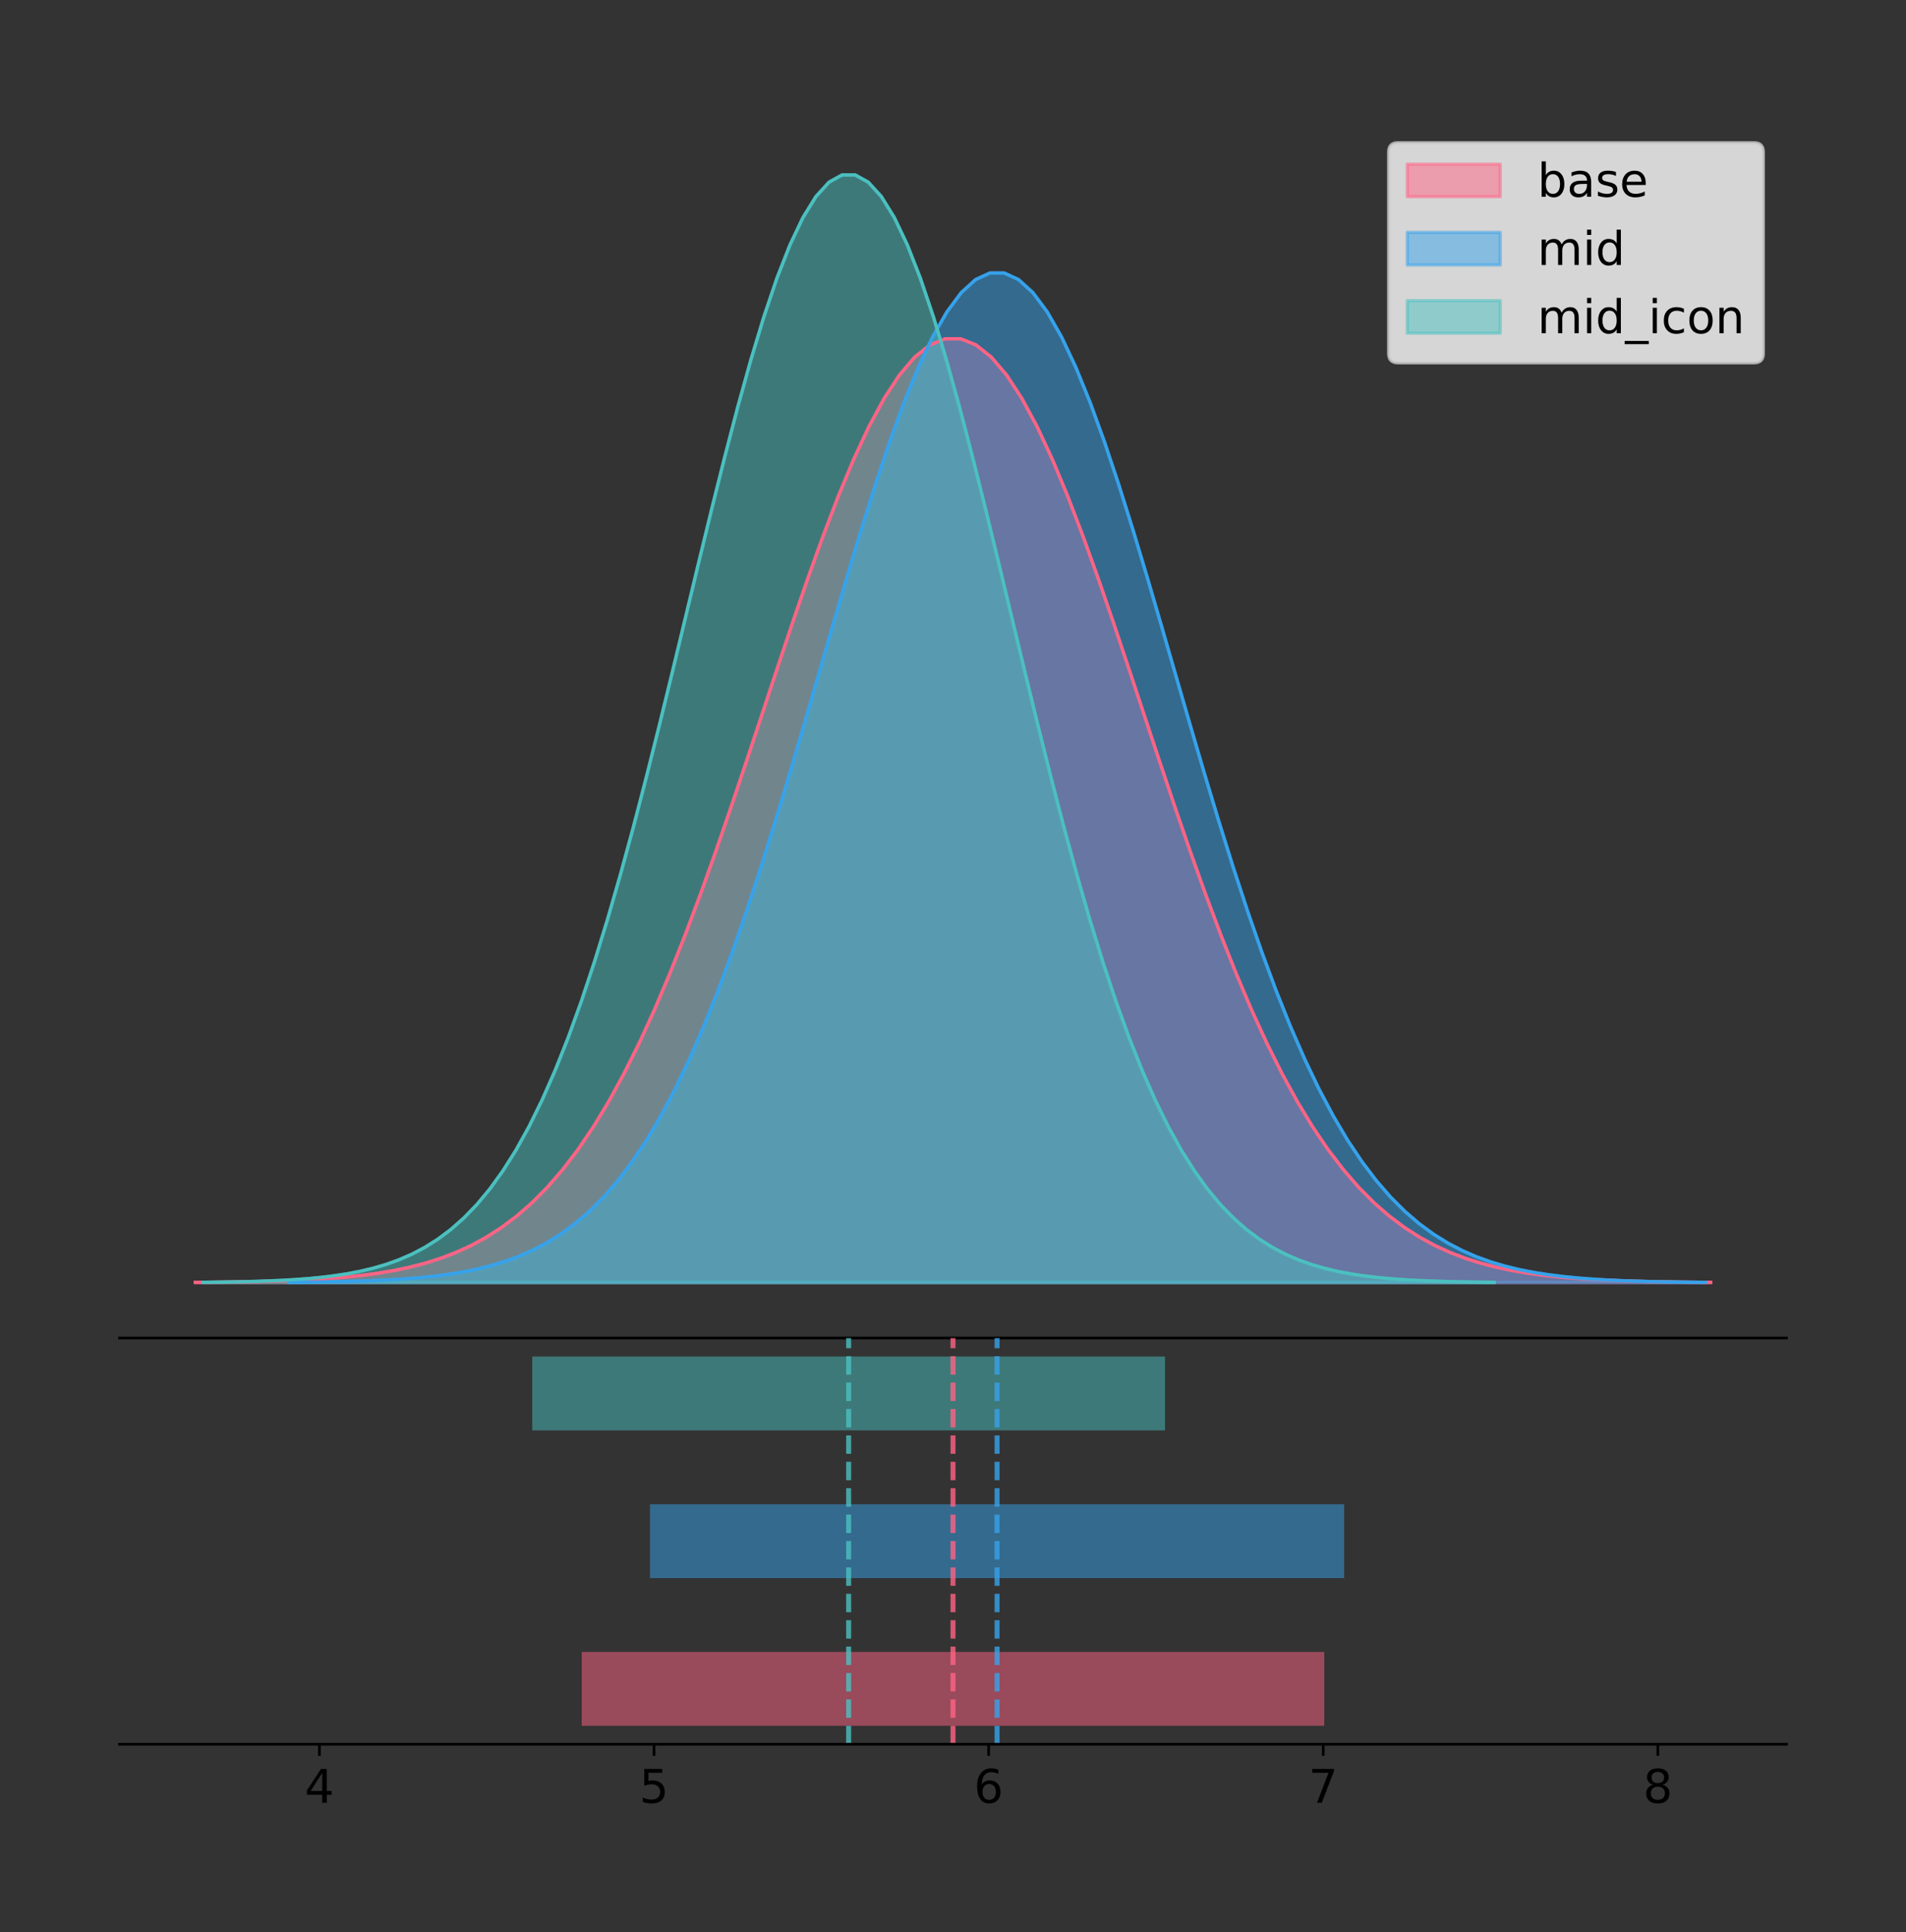 <?xml version="1.0" encoding="utf-8" standalone="no"?>
<!DOCTYPE svg PUBLIC "-//W3C//DTD SVG 1.1//EN"
  "http://www.w3.org/Graphics/SVG/1.1/DTD/svg11.dtd">
<!-- Created with matplotlib (https://matplotlib.org/) -->
<svg height="581.789pt" version="1.1" viewBox="0 0 574.2 581.789" width="574.2pt" xmlns="http://www.w3.org/2000/svg" xmlns:xlink="http://www.w3.org/1999/xlink">
 <rect x="0" y="0" width="574.2" height="581.789" fill="#333333" stroke="none"/>
 <defs>
  <style type="text/css">
*{stroke-linecap:butt;stroke-linejoin:round;}
  </style>
 </defs>
 <g id="figure_1">
  <g id="patch_1">
   <path d="M 0 581.789 
L 574.2 581.789 
L 574.2 0 
L 0 0 
z
" style="fill:none;"/>
  </g>
  <g id="axes_1">
   <g id="patch_2">
    <path d="M 36 402.93 
L 538.2 402.93 
L 538.2 36 
L 36 36 
z
" style="fill:none;"/>
   </g>
   <g id="PolyCollection_1">
    <defs>
     <path d="M 58.827 -195.538 
L 58.827 -195.633 
L 63.439 -195.669 
L 68.05 -195.718 
L 72.662 -195.782 
L 77.274 -195.868 
L 81.885 -195.981 
L 86.497 -196.128 
L 91.108 -196.319 
L 95.72 -196.566 
L 100.331 -196.881 
L 104.943 -197.282 
L 109.555 -197.788 
L 114.166 -198.422 
L 118.778 -199.21 
L 123.389 -200.184 
L 128.001 -201.377 
L 132.612 -202.828 
L 137.224 -204.581 
L 141.836 -206.682 
L 146.447 -209.183 
L 151.059 -212.136 
L 155.67 -215.596 
L 160.282 -219.62 
L 164.893 -224.263 
L 169.505 -229.579 
L 174.117 -235.615 
L 178.728 -242.415 
L 183.34 -250.012 
L 187.951 -258.427 
L 192.563 -267.671 
L 197.174 -277.734 
L 201.786 -288.591 
L 206.398 -300.198 
L 211.009 -312.485 
L 215.621 -325.365 
L 220.232 -338.725 
L 224.844 -352.432 
L 229.455 -366.332 
L 234.067 -380.254 
L 238.679 -394.01 
L 243.29 -407.403 
L 247.902 -420.227 
L 252.513 -432.277 
L 257.125 -443.349 
L 261.736 -453.251 
L 266.348 -461.804 
L 270.96 -468.85 
L 275.571 -474.257 
L 280.183 -477.921 
L 284.794 -479.771 
L 289.406 -479.771 
L 294.017 -477.921 
L 298.629 -474.257 
L 303.24 -468.85 
L 307.852 -461.804 
L 312.464 -453.251 
L 317.075 -443.349 
L 321.687 -432.277 
L 326.298 -420.227 
L 330.91 -407.403 
L 335.521 -394.01 
L 340.133 -380.254 
L 344.745 -366.332 
L 349.356 -352.432 
L 353.968 -338.725 
L 358.579 -325.365 
L 363.191 -312.485 
L 367.802 -300.198 
L 372.414 -288.591 
L 377.026 -277.734 
L 381.637 -267.671 
L 386.249 -258.427 
L 390.86 -250.012 
L 395.472 -242.415 
L 400.083 -235.615 
L 404.695 -229.579 
L 409.307 -224.263 
L 413.918 -219.62 
L 418.53 -215.596 
L 423.141 -212.136 
L 427.753 -209.183 
L 432.364 -206.682 
L 436.976 -204.581 
L 441.588 -202.828 
L 446.199 -201.377 
L 450.811 -200.184 
L 455.422 -199.21 
L 460.034 -198.422 
L 464.645 -197.788 
L 469.257 -197.282 
L 473.869 -196.881 
L 478.48 -196.566 
L 483.092 -196.319 
L 487.703 -196.128 
L 492.315 -195.981 
L 496.926 -195.868 
L 501.538 -195.782 
L 506.15 -195.718 
L 510.761 -195.669 
L 515.373 -195.633 
L 515.373 -195.538 
L 515.373 -195.538 
L 510.761 -195.538 
L 506.15 -195.538 
L 501.538 -195.538 
L 496.926 -195.538 
L 492.315 -195.538 
L 487.703 -195.538 
L 483.092 -195.538 
L 478.48 -195.538 
L 473.869 -195.538 
L 469.257 -195.538 
L 464.645 -195.538 
L 460.034 -195.538 
L 455.422 -195.538 
L 450.811 -195.538 
L 446.199 -195.538 
L 441.588 -195.538 
L 436.976 -195.538 
L 432.364 -195.538 
L 427.753 -195.538 
L 423.141 -195.538 
L 418.53 -195.538 
L 413.918 -195.538 
L 409.307 -195.538 
L 404.695 -195.538 
L 400.083 -195.538 
L 395.472 -195.538 
L 390.86 -195.538 
L 386.249 -195.538 
L 381.637 -195.538 
L 377.026 -195.538 
L 372.414 -195.538 
L 367.802 -195.538 
L 363.191 -195.538 
L 358.579 -195.538 
L 353.968 -195.538 
L 349.356 -195.538 
L 344.745 -195.538 
L 340.133 -195.538 
L 335.521 -195.538 
L 330.91 -195.538 
L 326.298 -195.538 
L 321.687 -195.538 
L 317.075 -195.538 
L 312.464 -195.538 
L 307.852 -195.538 
L 303.24 -195.538 
L 298.629 -195.538 
L 294.017 -195.538 
L 289.406 -195.538 
L 284.794 -195.538 
L 280.183 -195.538 
L 275.571 -195.538 
L 270.96 -195.538 
L 266.348 -195.538 
L 261.736 -195.538 
L 257.125 -195.538 
L 252.513 -195.538 
L 247.902 -195.538 
L 243.29 -195.538 
L 238.679 -195.538 
L 234.067 -195.538 
L 229.455 -195.538 
L 224.844 -195.538 
L 220.232 -195.538 
L 215.621 -195.538 
L 211.009 -195.538 
L 206.398 -195.538 
L 201.786 -195.538 
L 197.174 -195.538 
L 192.563 -195.538 
L 187.951 -195.538 
L 183.34 -195.538 
L 178.728 -195.538 
L 174.117 -195.538 
L 169.505 -195.538 
L 164.893 -195.538 
L 160.282 -195.538 
L 155.67 -195.538 
L 151.059 -195.538 
L 146.447 -195.538 
L 141.836 -195.538 
L 137.224 -195.538 
L 132.612 -195.538 
L 128.001 -195.538 
L 123.389 -195.538 
L 118.778 -195.538 
L 114.166 -195.538 
L 109.555 -195.538 
L 104.943 -195.538 
L 100.331 -195.538 
L 95.72 -195.538 
L 91.108 -195.538 
L 86.497 -195.538 
L 81.885 -195.538 
L 77.274 -195.538 
L 72.662 -195.538 
L 68.05 -195.538 
L 63.439 -195.538 
L 58.827 -195.538 
z
" id="m56fffbfade" style="stroke:#ff6384;stroke-opacity:0.5;"/>
    </defs>
    <g clip-path="url(#pb2be3eebff)">
     <use style="fill:#ff6384;fill-opacity:0.5;stroke:#ff6384;stroke-opacity:0.5;" x="0" xlink:href="#m56fffbfade" y="581.789"/>
    </g>
   </g>
   <g id="PolyCollection_2">
    <defs>
     <path d="M 86.975 -195.538 
L 86.975 -195.64 
L 91.286 -195.679 
L 95.597 -195.73 
L 99.908 -195.799 
L 104.219 -195.891 
L 108.531 -196.012 
L 112.842 -196.169 
L 117.153 -196.374 
L 121.464 -196.638 
L 125.775 -196.975 
L 130.086 -197.404 
L 134.397 -197.945 
L 138.708 -198.623 
L 143.02 -199.466 
L 147.331 -200.507 
L 151.642 -201.783 
L 155.953 -203.336 
L 160.264 -205.211 
L 164.575 -207.459 
L 168.886 -210.134 
L 173.198 -213.292 
L 177.509 -216.994 
L 181.82 -221.299 
L 186.131 -226.265 
L 190.442 -231.951 
L 194.753 -238.408 
L 199.064 -245.682 
L 203.375 -253.808 
L 207.687 -262.81 
L 211.998 -272.697 
L 216.309 -283.462 
L 220.62 -295.076 
L 224.931 -307.491 
L 229.242 -320.635 
L 233.553 -334.412 
L 237.865 -348.703 
L 242.176 -363.366 
L 246.487 -378.235 
L 250.798 -393.126 
L 255.109 -407.841 
L 259.42 -422.167 
L 263.731 -435.885 
L 268.042 -448.775 
L 272.354 -460.619 
L 276.665 -471.21 
L 280.976 -480.36 
L 285.287 -487.897 
L 289.598 -493.681 
L 293.909 -497.6 
L 298.22 -499.579 
L 302.532 -499.579 
L 306.843 -497.6 
L 311.154 -493.681 
L 315.465 -487.897 
L 319.776 -480.36 
L 324.087 -471.21 
L 328.398 -460.619 
L 332.709 -448.775 
L 337.021 -435.885 
L 341.332 -422.167 
L 345.643 -407.841 
L 349.954 -393.126 
L 354.265 -378.235 
L 358.576 -363.366 
L 362.887 -348.703 
L 367.199 -334.412 
L 371.51 -320.635 
L 375.821 -307.491 
L 380.132 -295.076 
L 384.443 -283.462 
L 388.754 -272.697 
L 393.065 -262.81 
L 397.376 -253.808 
L 401.688 -245.682 
L 405.999 -238.408 
L 410.31 -231.951 
L 414.621 -226.265 
L 418.932 -221.299 
L 423.243 -216.994 
L 427.554 -213.292 
L 431.865 -210.134 
L 436.177 -207.459 
L 440.488 -205.211 
L 444.799 -203.336 
L 449.11 -201.783 
L 453.421 -200.507 
L 457.732 -199.466 
L 462.043 -198.623 
L 466.355 -197.945 
L 470.666 -197.404 
L 474.977 -196.975 
L 479.288 -196.638 
L 483.599 -196.374 
L 487.91 -196.169 
L 492.221 -196.012 
L 496.532 -195.891 
L 500.844 -195.799 
L 505.155 -195.73 
L 509.466 -195.679 
L 513.777 -195.64 
L 513.777 -195.538 
L 513.777 -195.538 
L 509.466 -195.538 
L 505.155 -195.538 
L 500.844 -195.538 
L 496.532 -195.538 
L 492.221 -195.538 
L 487.91 -195.538 
L 483.599 -195.538 
L 479.288 -195.538 
L 474.977 -195.538 
L 470.666 -195.538 
L 466.355 -195.538 
L 462.043 -195.538 
L 457.732 -195.538 
L 453.421 -195.538 
L 449.11 -195.538 
L 444.799 -195.538 
L 440.488 -195.538 
L 436.177 -195.538 
L 431.865 -195.538 
L 427.554 -195.538 
L 423.243 -195.538 
L 418.932 -195.538 
L 414.621 -195.538 
L 410.31 -195.538 
L 405.999 -195.538 
L 401.688 -195.538 
L 397.376 -195.538 
L 393.065 -195.538 
L 388.754 -195.538 
L 384.443 -195.538 
L 380.132 -195.538 
L 375.821 -195.538 
L 371.51 -195.538 
L 367.199 -195.538 
L 362.887 -195.538 
L 358.576 -195.538 
L 354.265 -195.538 
L 349.954 -195.538 
L 345.643 -195.538 
L 341.332 -195.538 
L 337.021 -195.538 
L 332.709 -195.538 
L 328.398 -195.538 
L 324.087 -195.538 
L 319.776 -195.538 
L 315.465 -195.538 
L 311.154 -195.538 
L 306.843 -195.538 
L 302.532 -195.538 
L 298.22 -195.538 
L 293.909 -195.538 
L 289.598 -195.538 
L 285.287 -195.538 
L 280.976 -195.538 
L 276.665 -195.538 
L 272.354 -195.538 
L 268.042 -195.538 
L 263.731 -195.538 
L 259.42 -195.538 
L 255.109 -195.538 
L 250.798 -195.538 
L 246.487 -195.538 
L 242.176 -195.538 
L 237.865 -195.538 
L 233.553 -195.538 
L 229.242 -195.538 
L 224.931 -195.538 
L 220.62 -195.538 
L 216.309 -195.538 
L 211.998 -195.538 
L 207.687 -195.538 
L 203.375 -195.538 
L 199.064 -195.538 
L 194.753 -195.538 
L 190.442 -195.538 
L 186.131 -195.538 
L 181.82 -195.538 
L 177.509 -195.538 
L 173.198 -195.538 
L 168.886 -195.538 
L 164.575 -195.538 
L 160.264 -195.538 
L 155.953 -195.538 
L 151.642 -195.538 
L 147.331 -195.538 
L 143.02 -195.538 
L 138.708 -195.538 
L 134.397 -195.538 
L 130.086 -195.538 
L 125.775 -195.538 
L 121.464 -195.538 
L 117.153 -195.538 
L 112.842 -195.538 
L 108.531 -195.538 
L 104.219 -195.538 
L 99.908 -195.538 
L 95.597 -195.538 
L 91.286 -195.538 
L 86.975 -195.538 
z
" id="m8939e52101" style="stroke:#36a2eb;stroke-opacity:0.5;"/>
    </defs>
    <g clip-path="url(#pb2be3eebff)">
     <use style="fill:#36a2eb;fill-opacity:0.5;stroke:#36a2eb;stroke-opacity:0.5;" x="0" xlink:href="#m8939e52101" y="581.789"/>
    </g>
   </g>
   <g id="PolyCollection_3">
    <defs>
     <path d="M 61.151 -195.538 
L 61.151 -195.65 
L 65.08 -195.692 
L 69.01 -195.749 
L 72.939 -195.825 
L 76.869 -195.925 
L 80.798 -196.058 
L 84.728 -196.23 
L 88.657 -196.455 
L 92.586 -196.744 
L 96.516 -197.115 
L 100.445 -197.585 
L 104.375 -198.179 
L 108.304 -198.923 
L 112.234 -199.848 
L 116.163 -200.99 
L 120.093 -202.39 
L 124.022 -204.093 
L 127.952 -206.151 
L 131.881 -208.617 
L 135.811 -211.552 
L 139.74 -215.017 
L 143.669 -219.078 
L 147.599 -223.801 
L 151.528 -229.25 
L 155.458 -235.488 
L 159.387 -242.572 
L 163.317 -250.552 
L 167.246 -259.468 
L 171.176 -269.344 
L 175.105 -280.192 
L 179.035 -292.002 
L 182.964 -304.744 
L 186.893 -318.365 
L 190.823 -332.786 
L 194.752 -347.901 
L 198.682 -363.58 
L 202.611 -379.667 
L 206.541 -395.98 
L 210.47 -412.318 
L 214.4 -428.462 
L 218.329 -444.18 
L 222.259 -459.23 
L 226.188 -473.372 
L 230.118 -486.366 
L 234.047 -497.987 
L 237.976 -508.025 
L 241.906 -516.294 
L 245.835 -522.64 
L 249.765 -526.94 
L 253.694 -529.111 
L 257.624 -529.111 
L 261.553 -526.94 
L 265.483 -522.64 
L 269.412 -516.294 
L 273.342 -508.025 
L 277.271 -497.987 
L 281.201 -486.366 
L 285.13 -473.372 
L 289.059 -459.23 
L 292.989 -444.18 
L 296.918 -428.462 
L 300.848 -412.318 
L 304.777 -395.98 
L 308.707 -379.667 
L 312.636 -363.58 
L 316.566 -347.901 
L 320.495 -332.786 
L 324.425 -318.365 
L 328.354 -304.744 
L 332.284 -292.002 
L 336.213 -280.192 
L 340.142 -269.344 
L 344.072 -259.468 
L 348.001 -250.552 
L 351.931 -242.572 
L 355.86 -235.488 
L 359.79 -229.25 
L 363.719 -223.801 
L 367.649 -219.078 
L 371.578 -215.017 
L 375.508 -211.552 
L 379.437 -208.617 
L 383.367 -206.151 
L 387.296 -204.093 
L 391.225 -202.39 
L 395.155 -200.99 
L 399.084 -199.848 
L 403.014 -198.923 
L 406.943 -198.179 
L 410.873 -197.585 
L 414.802 -197.115 
L 418.732 -196.744 
L 422.661 -196.455 
L 426.591 -196.23 
L 430.52 -196.058 
L 434.45 -195.925 
L 438.379 -195.825 
L 442.308 -195.749 
L 446.238 -195.692 
L 450.167 -195.65 
L 450.167 -195.538 
L 450.167 -195.538 
L 446.238 -195.538 
L 442.308 -195.538 
L 438.379 -195.538 
L 434.45 -195.538 
L 430.52 -195.538 
L 426.591 -195.538 
L 422.661 -195.538 
L 418.732 -195.538 
L 414.802 -195.538 
L 410.873 -195.538 
L 406.943 -195.538 
L 403.014 -195.538 
L 399.084 -195.538 
L 395.155 -195.538 
L 391.225 -195.538 
L 387.296 -195.538 
L 383.367 -195.538 
L 379.437 -195.538 
L 375.508 -195.538 
L 371.578 -195.538 
L 367.649 -195.538 
L 363.719 -195.538 
L 359.79 -195.538 
L 355.86 -195.538 
L 351.931 -195.538 
L 348.001 -195.538 
L 344.072 -195.538 
L 340.142 -195.538 
L 336.213 -195.538 
L 332.284 -195.538 
L 328.354 -195.538 
L 324.425 -195.538 
L 320.495 -195.538 
L 316.566 -195.538 
L 312.636 -195.538 
L 308.707 -195.538 
L 304.777 -195.538 
L 300.848 -195.538 
L 296.918 -195.538 
L 292.989 -195.538 
L 289.059 -195.538 
L 285.13 -195.538 
L 281.201 -195.538 
L 277.271 -195.538 
L 273.342 -195.538 
L 269.412 -195.538 
L 265.483 -195.538 
L 261.553 -195.538 
L 257.624 -195.538 
L 253.694 -195.538 
L 249.765 -195.538 
L 245.835 -195.538 
L 241.906 -195.538 
L 237.976 -195.538 
L 234.047 -195.538 
L 230.118 -195.538 
L 226.188 -195.538 
L 222.259 -195.538 
L 218.329 -195.538 
L 214.4 -195.538 
L 210.47 -195.538 
L 206.541 -195.538 
L 202.611 -195.538 
L 198.682 -195.538 
L 194.752 -195.538 
L 190.823 -195.538 
L 186.893 -195.538 
L 182.964 -195.538 
L 179.035 -195.538 
L 175.105 -195.538 
L 171.176 -195.538 
L 167.246 -195.538 
L 163.317 -195.538 
L 159.387 -195.538 
L 155.458 -195.538 
L 151.528 -195.538 
L 147.599 -195.538 
L 143.669 -195.538 
L 139.74 -195.538 
L 135.811 -195.538 
L 131.881 -195.538 
L 127.952 -195.538 
L 124.022 -195.538 
L 120.093 -195.538 
L 116.163 -195.538 
L 112.234 -195.538 
L 108.304 -195.538 
L 104.375 -195.538 
L 100.445 -195.538 
L 96.516 -195.538 
L 92.586 -195.538 
L 88.657 -195.538 
L 84.728 -195.538 
L 80.798 -195.538 
L 76.869 -195.538 
L 72.939 -195.538 
L 69.01 -195.538 
L 65.08 -195.538 
L 61.151 -195.538 
z
" id="md88588036f" style="stroke:#4bc0c0;stroke-opacity:0.5;"/>
    </defs>
    <g clip-path="url(#pb2be3eebff)">
     <use style="fill:#4bc0c0;fill-opacity:0.5;stroke:#4bc0c0;stroke-opacity:0.5;" x="0" xlink:href="#md88588036f" y="581.789"/>
    </g>
   </g>
   <g id="line2d_1">
    <path clip-path="url(#pb2be3eebff)" d="M 58.827 386.156 
L 63.439 386.12 
L 68.05 386.072 
L 72.662 386.007 
L 77.274 385.921 
L 81.885 385.809 
L 86.497 385.661 
L 91.108 385.47 
L 95.72 385.223 
L 100.331 384.908 
L 104.943 384.507 
L 109.555 384.001 
L 114.166 383.367 
L 118.778 382.579 
L 123.389 381.606 
L 128.001 380.413 
L 132.612 378.961 
L 137.224 377.208 
L 141.836 375.107 
L 146.447 372.606 
L 151.059 369.654 
L 155.67 366.193 
L 160.282 362.169 
L 164.893 357.526 
L 169.505 352.21 
L 174.117 346.174 
L 178.728 339.374 
L 183.34 331.778 
L 187.951 323.362 
L 192.563 314.119 
L 197.174 304.055 
L 201.786 293.198 
L 206.398 281.592 
L 211.009 269.304 
L 215.621 256.425 
L 220.232 243.065 
L 224.844 229.357 
L 229.455 215.457 
L 234.067 201.536 
L 238.679 187.779 
L 243.29 174.387 
L 247.902 161.562 
L 252.513 149.513 
L 257.125 138.44 
L 261.736 128.539 
L 266.348 119.985 
L 270.96 112.939 
L 275.571 107.532 
L 280.183 103.868 
L 284.794 102.018 
L 289.406 102.018 
L 294.017 103.868 
L 298.629 107.532 
L 303.24 112.939 
L 307.852 119.985 
L 312.464 128.539 
L 317.075 138.44 
L 321.687 149.513 
L 326.298 161.562 
L 330.91 174.387 
L 335.521 187.779 
L 340.133 201.536 
L 344.745 215.457 
L 349.356 229.357 
L 353.968 243.065 
L 358.579 256.425 
L 363.191 269.304 
L 367.802 281.592 
L 372.414 293.198 
L 377.026 304.055 
L 381.637 314.119 
L 386.249 323.362 
L 390.86 331.778 
L 395.472 339.374 
L 400.083 346.174 
L 404.695 352.21 
L 409.307 357.526 
L 413.918 362.169 
L 418.53 366.193 
L 423.141 369.654 
L 427.753 372.606 
L 432.364 375.107 
L 436.976 377.208 
L 441.588 378.961 
L 446.199 380.413 
L 450.811 381.606 
L 455.422 382.579 
L 460.034 383.367 
L 464.645 384.001 
L 469.257 384.507 
L 473.869 384.908 
L 478.48 385.223 
L 483.092 385.47 
L 487.703 385.661 
L 492.315 385.809 
L 496.926 385.921 
L 501.538 386.007 
L 506.15 386.072 
L 510.761 386.12 
L 515.373 386.156 
" style="fill:none;stroke:#ff6384;stroke-linecap:square;"/>
   </g>
   <g id="line2d_2">
    <path clip-path="url(#pb2be3eebff)" d="M 86.975 386.149 
L 91.286 386.111 
L 95.597 386.059 
L 99.908 385.99 
L 104.219 385.898 
L 108.531 385.778 
L 112.842 385.62 
L 117.153 385.416 
L 121.464 385.152 
L 125.775 384.814 
L 130.086 384.385 
L 134.397 383.844 
L 138.708 383.166 
L 143.02 382.323 
L 147.331 381.282 
L 151.642 380.006 
L 155.953 378.453 
L 160.264 376.578 
L 164.575 374.33 
L 168.886 371.656 
L 173.198 368.497 
L 177.509 364.795 
L 181.82 360.491 
L 186.131 355.524 
L 190.442 349.838 
L 194.753 343.381 
L 199.064 336.107 
L 203.375 327.981 
L 207.687 318.979 
L 211.998 309.092 
L 216.309 298.327 
L 220.62 286.713 
L 224.931 274.298 
L 229.242 261.154 
L 233.553 247.377 
L 237.865 233.086 
L 242.176 218.424 
L 246.487 203.555 
L 250.798 188.663 
L 255.109 173.948 
L 259.42 159.622 
L 263.731 145.904 
L 268.042 133.015 
L 272.354 121.171 
L 276.665 110.579 
L 280.976 101.43 
L 285.287 93.892 
L 289.598 88.109 
L 293.909 84.189 
L 298.22 82.21 
L 302.532 82.21 
L 306.843 84.189 
L 311.154 88.109 
L 315.465 93.892 
L 319.776 101.43 
L 324.087 110.579 
L 328.398 121.171 
L 332.709 133.015 
L 337.021 145.904 
L 341.332 159.622 
L 345.643 173.948 
L 349.954 188.663 
L 354.265 203.555 
L 358.576 218.424 
L 362.887 233.086 
L 367.199 247.377 
L 371.51 261.154 
L 375.821 274.298 
L 380.132 286.713 
L 384.443 298.327 
L 388.754 309.092 
L 393.065 318.979 
L 397.376 327.981 
L 401.688 336.107 
L 405.999 343.381 
L 410.31 349.838 
L 414.621 355.524 
L 418.932 360.491 
L 423.243 364.795 
L 427.554 368.497 
L 431.865 371.656 
L 436.177 374.33 
L 440.488 376.578 
L 444.799 378.453 
L 449.11 380.006 
L 453.421 381.282 
L 457.732 382.323 
L 462.043 383.166 
L 466.355 383.844 
L 470.666 384.385 
L 474.977 384.814 
L 479.288 385.152 
L 483.599 385.416 
L 487.91 385.62 
L 492.221 385.778 
L 496.532 385.898 
L 500.844 385.99 
L 505.155 386.059 
L 509.466 386.111 
L 513.777 386.149 
" style="fill:none;stroke:#36a2eb;stroke-linecap:square;"/>
   </g>
   <g id="line2d_3">
    <path clip-path="url(#pb2be3eebff)" d="M 61.151 386.139 
L 65.08 386.097 
L 69.01 386.04 
L 72.939 385.965 
L 76.869 385.864 
L 80.798 385.732 
L 84.728 385.559 
L 88.657 385.334 
L 92.586 385.045 
L 96.516 384.675 
L 100.445 384.204 
L 104.375 383.61 
L 108.304 382.867 
L 112.234 381.941 
L 116.163 380.799 
L 120.093 379.399 
L 124.022 377.696 
L 127.952 375.639 
L 131.881 373.172 
L 135.811 370.238 
L 139.74 366.772 
L 143.669 362.711 
L 147.599 357.989 
L 151.528 352.539 
L 155.458 346.301 
L 159.387 339.217 
L 163.317 331.237 
L 167.246 322.322 
L 171.176 312.445 
L 175.105 301.597 
L 179.035 289.787 
L 182.964 277.045 
L 186.893 263.424 
L 190.823 249.004 
L 194.752 233.888 
L 198.682 218.209 
L 202.611 202.123 
L 206.541 185.809 
L 210.47 169.471 
L 214.4 153.327 
L 218.329 137.61 
L 222.259 122.559 
L 226.188 108.418 
L 230.118 95.423 
L 234.047 83.803 
L 237.976 73.765 
L 241.906 65.495 
L 245.835 59.15 
L 249.765 54.85 
L 253.694 52.679 
L 257.624 52.679 
L 261.553 54.85 
L 265.483 59.15 
L 269.412 65.495 
L 273.342 73.765 
L 277.271 83.803 
L 281.201 95.423 
L 285.13 108.418 
L 289.059 122.559 
L 292.989 137.61 
L 296.918 153.327 
L 300.848 169.471 
L 304.777 185.809 
L 308.707 202.123 
L 312.636 218.209 
L 316.566 233.888 
L 320.495 249.004 
L 324.425 263.424 
L 328.354 277.045 
L 332.284 289.787 
L 336.213 301.597 
L 340.142 312.445 
L 344.072 322.322 
L 348.001 331.237 
L 351.931 339.217 
L 355.86 346.301 
L 359.79 352.539 
L 363.719 357.989 
L 367.649 362.711 
L 371.578 366.772 
L 375.508 370.238 
L 379.437 373.172 
L 383.367 375.639 
L 387.296 377.696 
L 391.225 379.399 
L 395.155 380.799 
L 399.084 381.941 
L 403.014 382.867 
L 406.943 383.61 
L 410.873 384.204 
L 414.802 384.675 
L 418.732 385.045 
L 422.661 385.334 
L 426.591 385.559 
L 430.52 385.732 
L 434.45 385.864 
L 438.379 385.965 
L 442.308 386.04 
L 446.238 386.097 
L 450.167 386.139 
" style="fill:none;stroke:#4bc0c0;stroke-linecap:square;"/>
   </g>
   <g id="patch_3">
    <path d="M 36 402.93 
L 538.2 402.93 
" style="fill:none;stroke:#000000;stroke-linecap:square;stroke-linejoin:miter;stroke-width:0.8;"/>
   </g>
   <g id="legend_1">
    <g id="patch_4">
     <path d="M 421.16 109.237 
L 528.4 109.237 
Q 531.2 109.237 531.2 106.438 
L 531.2 45.8 
Q 531.2 43 528.4 43 
L 421.16 43 
Q 418.36 43 418.36 45.8 
L 418.36 106.438 
Q 418.36 109.237 421.16 109.237 
z
" style="fill:#ffffff;opacity:0.8;stroke:#cccccc;stroke-linejoin:miter;"/>
    </g>
    <g id="patch_5">
     <path d="M 423.96 59.238 
L 451.96 59.238 
L 451.96 49.438 
L 423.96 49.438 
z
" style="fill:#ff6384;opacity:0.5;stroke:#ff6384;stroke-linejoin:miter;"/>
    </g>
    <g id="text_1">
     <!-- base -->
     <defs>
      <path d="M 48.688 27.297 
Q 48.688 37.203 44.609 42.844 
Q 40.531 48.484 33.406 48.484 
Q 26.266 48.484 22.188 42.844 
Q 18.109 37.203 18.109 27.297 
Q 18.109 17.391 22.188 11.75 
Q 26.266 6.109 33.406 6.109 
Q 40.531 6.109 44.609 11.75 
Q 48.688 17.391 48.688 27.297 
z
M 18.109 46.391 
Q 20.953 51.266 25.266 53.625 
Q 29.594 56 35.594 56 
Q 45.562 56 51.781 48.094 
Q 58.016 40.188 58.016 27.297 
Q 58.016 14.406 51.781 6.484 
Q 45.562 -1.422 35.594 -1.422 
Q 29.594 -1.422 25.266 0.953 
Q 20.953 3.328 18.109 8.203 
L 18.109 0 
L 9.078 0 
L 9.078 75.984 
L 18.109 75.984 
z
" id="DejaVuSans-98"/>
      <path d="M 34.281 27.484 
Q 23.391 27.484 19.188 25 
Q 14.984 22.516 14.984 16.5 
Q 14.984 11.719 18.141 8.906 
Q 21.297 6.109 26.703 6.109 
Q 34.188 6.109 38.703 11.406 
Q 43.219 16.703 43.219 25.484 
L 43.219 27.484 
z
M 52.203 31.203 
L 52.203 0 
L 43.219 0 
L 43.219 8.297 
Q 40.141 3.328 35.547 0.953 
Q 30.953 -1.422 24.312 -1.422 
Q 15.922 -1.422 10.953 3.297 
Q 6 8.016 6 15.922 
Q 6 25.141 12.172 29.828 
Q 18.359 34.516 30.609 34.516 
L 43.219 34.516 
L 43.219 35.406 
Q 43.219 41.609 39.141 45 
Q 35.062 48.391 27.688 48.391 
Q 23 48.391 18.547 47.266 
Q 14.109 46.141 10.016 43.891 
L 10.016 52.203 
Q 14.938 54.109 19.578 55.047 
Q 24.219 56 28.609 56 
Q 40.484 56 46.344 49.844 
Q 52.203 43.703 52.203 31.203 
z
" id="DejaVuSans-97"/>
      <path d="M 44.281 53.078 
L 44.281 44.578 
Q 40.484 46.531 36.375 47.5 
Q 32.281 48.484 27.875 48.484 
Q 21.188 48.484 17.844 46.438 
Q 14.5 44.391 14.5 40.281 
Q 14.5 37.156 16.891 35.375 
Q 19.281 33.594 26.516 31.984 
L 29.594 31.297 
Q 39.156 29.25 43.188 25.516 
Q 47.219 21.781 47.219 15.094 
Q 47.219 7.469 41.188 3.016 
Q 35.156 -1.422 24.609 -1.422 
Q 20.219 -1.422 15.453 -0.562 
Q 10.688 0.297 5.422 2 
L 5.422 11.281 
Q 10.406 8.688 15.234 7.391 
Q 20.062 6.109 24.812 6.109 
Q 31.156 6.109 34.562 8.281 
Q 37.984 10.453 37.984 14.406 
Q 37.984 18.062 35.516 20.016 
Q 33.062 21.969 24.703 23.781 
L 21.578 24.516 
Q 13.234 26.266 9.516 29.906 
Q 5.812 33.547 5.812 39.891 
Q 5.812 47.609 11.281 51.797 
Q 16.75 56 26.812 56 
Q 31.781 56 36.172 55.266 
Q 40.578 54.547 44.281 53.078 
z
" id="DejaVuSans-115"/>
      <path d="M 56.203 29.594 
L 56.203 25.203 
L 14.891 25.203 
Q 15.484 15.922 20.484 11.062 
Q 25.484 6.203 34.422 6.203 
Q 39.594 6.203 44.453 7.469 
Q 49.312 8.734 54.109 11.281 
L 54.109 2.781 
Q 49.266 0.734 44.188 -0.344 
Q 39.109 -1.422 33.891 -1.422 
Q 20.797 -1.422 13.156 6.188 
Q 5.516 13.812 5.516 26.812 
Q 5.516 40.234 12.766 48.109 
Q 20.016 56 32.328 56 
Q 43.359 56 49.781 48.891 
Q 56.203 41.797 56.203 29.594 
z
M 47.219 32.234 
Q 47.125 39.594 43.094 43.984 
Q 39.062 48.391 32.422 48.391 
Q 24.906 48.391 20.391 44.141 
Q 15.875 39.891 15.188 32.172 
z
" id="DejaVuSans-101"/>
     </defs>
     <g transform="translate(463.16 59.238)scale(0.14 -0.14)">
      <use xlink:href="#DejaVuSans-98"/>
      <use x="63.477" xlink:href="#DejaVuSans-97"/>
      <use x="124.756" xlink:href="#DejaVuSans-115"/>
      <use x="176.855" xlink:href="#DejaVuSans-101"/>
     </g>
    </g>
    <g id="patch_6">
     <path d="M 423.96 79.787 
L 451.96 79.787 
L 451.96 69.987 
L 423.96 69.987 
z
" style="fill:#36a2eb;opacity:0.5;stroke:#36a2eb;stroke-linejoin:miter;"/>
    </g>
    <g id="text_2">
     <!-- mid -->
     <defs>
      <path d="M 52 44.188 
Q 55.375 50.25 60.062 53.125 
Q 64.75 56 71.094 56 
Q 79.641 56 84.281 50.016 
Q 88.922 44.047 88.922 33.016 
L 88.922 0 
L 79.891 0 
L 79.891 32.719 
Q 79.891 40.578 77.094 44.375 
Q 74.312 48.188 68.609 48.188 
Q 61.625 48.188 57.562 43.547 
Q 53.516 38.922 53.516 30.906 
L 53.516 0 
L 44.484 0 
L 44.484 32.719 
Q 44.484 40.625 41.703 44.406 
Q 38.922 48.188 33.109 48.188 
Q 26.219 48.188 22.156 43.531 
Q 18.109 38.875 18.109 30.906 
L 18.109 0 
L 9.078 0 
L 9.078 54.688 
L 18.109 54.688 
L 18.109 46.188 
Q 21.188 51.219 25.484 53.609 
Q 29.781 56 35.688 56 
Q 41.656 56 45.828 52.969 
Q 50 49.953 52 44.188 
z
" id="DejaVuSans-109"/>
      <path d="M 9.422 54.688 
L 18.406 54.688 
L 18.406 0 
L 9.422 0 
z
M 9.422 75.984 
L 18.406 75.984 
L 18.406 64.594 
L 9.422 64.594 
z
" id="DejaVuSans-105"/>
      <path d="M 45.406 46.391 
L 45.406 75.984 
L 54.391 75.984 
L 54.391 0 
L 45.406 0 
L 45.406 8.203 
Q 42.578 3.328 38.25 0.953 
Q 33.938 -1.422 27.875 -1.422 
Q 17.969 -1.422 11.734 6.484 
Q 5.516 14.406 5.516 27.297 
Q 5.516 40.188 11.734 48.094 
Q 17.969 56 27.875 56 
Q 33.938 56 38.25 53.625 
Q 42.578 51.266 45.406 46.391 
z
M 14.797 27.297 
Q 14.797 17.391 18.875 11.75 
Q 22.953 6.109 30.078 6.109 
Q 37.203 6.109 41.297 11.75 
Q 45.406 17.391 45.406 27.297 
Q 45.406 37.203 41.297 42.844 
Q 37.203 48.484 30.078 48.484 
Q 22.953 48.484 18.875 42.844 
Q 14.797 37.203 14.797 27.297 
z
" id="DejaVuSans-100"/>
     </defs>
     <g transform="translate(463.16 79.787)scale(0.14 -0.14)">
      <use xlink:href="#DejaVuSans-109"/>
      <use x="97.412" xlink:href="#DejaVuSans-105"/>
      <use x="125.195" xlink:href="#DejaVuSans-100"/>
     </g>
    </g>
    <g id="patch_7">
     <path d="M 423.96 100.337 
L 451.96 100.337 
L 451.96 90.537 
L 423.96 90.537 
z
" style="fill:#4bc0c0;opacity:0.5;stroke:#4bc0c0;stroke-linejoin:miter;"/>
    </g>
    <g id="text_3">
     <!-- mid_icon -->
     <defs>
      <path d="M 50.984 -16.609 
L 50.984 -23.578 
L -0.984 -23.578 
L -0.984 -16.609 
z
" id="DejaVuSans-95"/>
      <path d="M 48.781 52.594 
L 48.781 44.188 
Q 44.969 46.297 41.141 47.344 
Q 37.312 48.391 33.406 48.391 
Q 24.656 48.391 19.812 42.844 
Q 14.984 37.312 14.984 27.297 
Q 14.984 17.281 19.812 11.734 
Q 24.656 6.203 33.406 6.203 
Q 37.312 6.203 41.141 7.25 
Q 44.969 8.297 48.781 10.406 
L 48.781 2.094 
Q 45.016 0.344 40.984 -0.531 
Q 36.969 -1.422 32.422 -1.422 
Q 20.062 -1.422 12.781 6.344 
Q 5.516 14.109 5.516 27.297 
Q 5.516 40.672 12.859 48.328 
Q 20.219 56 33.016 56 
Q 37.156 56 41.109 55.141 
Q 45.062 54.297 48.781 52.594 
z
" id="DejaVuSans-99"/>
      <path d="M 30.609 48.391 
Q 23.391 48.391 19.188 42.75 
Q 14.984 37.109 14.984 27.297 
Q 14.984 17.484 19.156 11.844 
Q 23.344 6.203 30.609 6.203 
Q 37.797 6.203 41.984 11.859 
Q 46.188 17.531 46.188 27.297 
Q 46.188 37.016 41.984 42.703 
Q 37.797 48.391 30.609 48.391 
z
M 30.609 56 
Q 42.328 56 49.016 48.375 
Q 55.719 40.766 55.719 27.297 
Q 55.719 13.875 49.016 6.219 
Q 42.328 -1.422 30.609 -1.422 
Q 18.844 -1.422 12.172 6.219 
Q 5.516 13.875 5.516 27.297 
Q 5.516 40.766 12.172 48.375 
Q 18.844 56 30.609 56 
z
" id="DejaVuSans-111"/>
      <path d="M 54.891 33.016 
L 54.891 0 
L 45.906 0 
L 45.906 32.719 
Q 45.906 40.484 42.875 44.328 
Q 39.844 48.188 33.797 48.188 
Q 26.516 48.188 22.312 43.547 
Q 18.109 38.922 18.109 30.906 
L 18.109 0 
L 9.078 0 
L 9.078 54.688 
L 18.109 54.688 
L 18.109 46.188 
Q 21.344 51.125 25.703 53.562 
Q 30.078 56 35.797 56 
Q 45.219 56 50.047 50.172 
Q 54.891 44.344 54.891 33.016 
z
" id="DejaVuSans-110"/>
     </defs>
     <g transform="translate(463.16 100.337)scale(0.14 -0.14)">
      <use xlink:href="#DejaVuSans-109"/>
      <use x="97.412" xlink:href="#DejaVuSans-105"/>
      <use x="125.195" xlink:href="#DejaVuSans-100"/>
      <use x="188.672" xlink:href="#DejaVuSans-95"/>
      <use x="238.672" xlink:href="#DejaVuSans-105"/>
      <use x="266.455" xlink:href="#DejaVuSans-99"/>
      <use x="321.436" xlink:href="#DejaVuSans-111"/>
      <use x="382.617" xlink:href="#DejaVuSans-110"/>
     </g>
    </g>
   </g>
  </g>
  <g id="axes_2">
   <g id="patch_8">
    <path d="M 36 525.24 
L 538.2 525.24 
L 538.2 402.93 
L 36 402.93 
z
" style="fill:none;"/>
   </g>
   <g id="patch_9">
    <path clip-path="url(#p879cb0cc59)" d="M 175.246 519.68 
L 398.954 519.68 
L 398.954 497.442 
L 175.246 497.442 
z
" style="fill:#ff6384;opacity:0.5;"/>
   </g>
   <g id="patch_10">
    <path clip-path="url(#p879cb0cc59)" d="M 195.809 475.204 
L 404.942 475.204 
L 404.942 452.966 
L 195.809 452.966 
z
" style="fill:#36a2eb;opacity:0.5;"/>
   </g>
   <g id="patch_11">
    <path clip-path="url(#p879cb0cc59)" d="M 160.35 430.728 
L 350.968 430.728 
L 350.968 408.49 
L 160.35 408.49 
z
" style="fill:#4bc0c0;opacity:0.5;"/>
   </g>
   <g id="matplotlib.axis_1">
    <g id="xtick_1">
     <g id="line2d_4">
      <defs>
       <path d="M 0 0 
L 0 3.5 
" id="m343ce843d7" style="stroke:#000000;stroke-width:0.8;"/>
      </defs>
      <g>
       <use style="stroke:#000000;stroke-width:0.8;" x="96.227" xlink:href="#m343ce843d7" y="525.24"/>
      </g>
     </g>
     <g id="text_4">
      <!-- 4 -->
      <defs>
       <path d="M 37.797 64.312 
L 12.891 25.391 
L 37.797 25.391 
z
M 35.203 72.906 
L 47.609 72.906 
L 47.609 25.391 
L 58.016 25.391 
L 58.016 17.188 
L 47.609 17.188 
L 47.609 0 
L 37.797 0 
L 37.797 17.188 
L 4.891 17.188 
L 4.891 26.703 
z
" id="DejaVuSans-52"/>
      </defs>
      <g transform="translate(91.773 542.878)scale(0.14 -0.14)">
       <use xlink:href="#DejaVuSans-52"/>
      </g>
     </g>
    </g>
    <g id="xtick_2">
     <g id="line2d_5">
      <g>
       <use style="stroke:#000000;stroke-width:0.8;" x="197.031" xlink:href="#m343ce843d7" y="525.24"/>
      </g>
     </g>
     <g id="text_5">
      <!-- 5 -->
      <defs>
       <path d="M 10.797 72.906 
L 49.516 72.906 
L 49.516 64.594 
L 19.828 64.594 
L 19.828 46.734 
Q 21.969 47.469 24.109 47.828 
Q 26.266 48.188 28.422 48.188 
Q 40.625 48.188 47.75 41.5 
Q 54.891 34.812 54.891 23.391 
Q 54.891 11.625 47.562 5.094 
Q 40.234 -1.422 26.906 -1.422 
Q 22.312 -1.422 17.547 -0.641 
Q 12.797 0.141 7.719 1.703 
L 7.719 11.625 
Q 12.109 9.234 16.797 8.062 
Q 21.484 6.891 26.703 6.891 
Q 35.156 6.891 40.078 11.328 
Q 45.016 15.766 45.016 23.391 
Q 45.016 31 40.078 35.438 
Q 35.156 39.891 26.703 39.891 
Q 22.75 39.891 18.812 39.016 
Q 14.891 38.141 10.797 36.281 
z
" id="DejaVuSans-53"/>
      </defs>
      <g transform="translate(192.577 542.878)scale(0.14 -0.14)">
       <use xlink:href="#DejaVuSans-53"/>
      </g>
     </g>
    </g>
    <g id="xtick_3">
     <g id="line2d_6">
      <g>
       <use style="stroke:#000000;stroke-width:0.8;" x="297.836" xlink:href="#m343ce843d7" y="525.24"/>
      </g>
     </g>
     <g id="text_6">
      <!-- 6 -->
      <defs>
       <path d="M 33.016 40.375 
Q 26.375 40.375 22.484 35.828 
Q 18.609 31.297 18.609 23.391 
Q 18.609 15.531 22.484 10.953 
Q 26.375 6.391 33.016 6.391 
Q 39.656 6.391 43.531 10.953 
Q 47.406 15.531 47.406 23.391 
Q 47.406 31.297 43.531 35.828 
Q 39.656 40.375 33.016 40.375 
z
M 52.594 71.297 
L 52.594 62.312 
Q 48.875 64.062 45.094 64.984 
Q 41.312 65.922 37.594 65.922 
Q 27.828 65.922 22.672 59.328 
Q 17.531 52.734 16.797 39.406 
Q 19.672 43.656 24.016 45.922 
Q 28.375 48.188 33.594 48.188 
Q 44.578 48.188 50.953 41.516 
Q 57.328 34.859 57.328 23.391 
Q 57.328 12.156 50.688 5.359 
Q 44.047 -1.422 33.016 -1.422 
Q 20.359 -1.422 13.672 8.266 
Q 6.984 17.969 6.984 36.375 
Q 6.984 53.656 15.188 63.938 
Q 23.391 74.219 37.203 74.219 
Q 40.922 74.219 44.703 73.484 
Q 48.484 72.75 52.594 71.297 
z
" id="DejaVuSans-54"/>
      </defs>
      <g transform="translate(293.382 542.878)scale(0.14 -0.14)">
       <use xlink:href="#DejaVuSans-54"/>
      </g>
     </g>
    </g>
    <g id="xtick_4">
     <g id="line2d_7">
      <g>
       <use style="stroke:#000000;stroke-width:0.8;" x="398.64" xlink:href="#m343ce843d7" y="525.24"/>
      </g>
     </g>
     <g id="text_7">
      <!-- 7 -->
      <defs>
       <path d="M 8.203 72.906 
L 55.078 72.906 
L 55.078 68.703 
L 28.609 0 
L 18.312 0 
L 43.219 64.594 
L 8.203 64.594 
z
" id="DejaVuSans-55"/>
      </defs>
      <g transform="translate(394.186 542.878)scale(0.14 -0.14)">
       <use xlink:href="#DejaVuSans-55"/>
      </g>
     </g>
    </g>
    <g id="xtick_5">
     <g id="line2d_8">
      <g>
       <use style="stroke:#000000;stroke-width:0.8;" x="499.445" xlink:href="#m343ce843d7" y="525.24"/>
      </g>
     </g>
     <g id="text_8">
      <!-- 8 -->
      <defs>
       <path d="M 31.781 34.625 
Q 24.75 34.625 20.719 30.859 
Q 16.703 27.094 16.703 20.516 
Q 16.703 13.922 20.719 10.156 
Q 24.75 6.391 31.781 6.391 
Q 38.812 6.391 42.859 10.172 
Q 46.922 13.969 46.922 20.516 
Q 46.922 27.094 42.891 30.859 
Q 38.875 34.625 31.781 34.625 
z
M 21.922 38.812 
Q 15.578 40.375 12.031 44.719 
Q 8.5 49.078 8.5 55.328 
Q 8.5 64.062 14.719 69.141 
Q 20.953 74.219 31.781 74.219 
Q 42.672 74.219 48.875 69.141 
Q 55.078 64.062 55.078 55.328 
Q 55.078 49.078 51.531 44.719 
Q 48 40.375 41.703 38.812 
Q 48.828 37.156 52.797 32.312 
Q 56.781 27.484 56.781 20.516 
Q 56.781 9.906 50.312 4.234 
Q 43.844 -1.422 31.781 -1.422 
Q 19.734 -1.422 13.25 4.234 
Q 6.781 9.906 6.781 20.516 
Q 6.781 27.484 10.781 32.312 
Q 14.797 37.156 21.922 38.812 
z
M 18.312 54.391 
Q 18.312 48.734 21.844 45.562 
Q 25.391 42.391 31.781 42.391 
Q 38.141 42.391 41.719 45.562 
Q 45.312 48.734 45.312 54.391 
Q 45.312 60.062 41.719 63.234 
Q 38.141 66.406 31.781 66.406 
Q 25.391 66.406 21.844 63.234 
Q 18.312 60.062 18.312 54.391 
z
" id="DejaVuSans-56"/>
      </defs>
      <g transform="translate(494.991 542.878)scale(0.14 -0.14)">
       <use xlink:href="#DejaVuSans-56"/>
      </g>
     </g>
    </g>
   </g>
   <g id="line2d_9">
    <path clip-path="url(#p879cb0cc59)" d="M 287.1 525.24 
L 287.1 402.93 
" style="fill:none;stroke:#ff6384;stroke-dasharray:5.55,2.4;stroke-dashoffset:0;stroke-opacity:0.8;stroke-width:1.5;"/>
   </g>
   <g id="line2d_10">
    <path clip-path="url(#p879cb0cc59)" d="M 300.376 525.24 
L 300.376 402.93 
" style="fill:none;stroke:#36a2eb;stroke-dasharray:5.55,2.4;stroke-dashoffset:0;stroke-opacity:0.8;stroke-width:1.5;"/>
   </g>
   <g id="line2d_11">
    <path clip-path="url(#p879cb0cc59)" d="M 255.659 525.24 
L 255.659 402.93 
" style="fill:none;stroke:#4bc0c0;stroke-dasharray:5.55,2.4;stroke-dashoffset:0;stroke-opacity:0.8;stroke-width:1.5;"/>
   </g>
   <g id="patch_12">
    <path d="M 36 525.24 
L 538.2 525.24 
" style="fill:none;stroke:#000000;stroke-linecap:square;stroke-linejoin:miter;stroke-width:0.8;"/>
   </g>
  </g>
 </g>
 <defs>
  <clipPath id="pb2be3eebff">
   <rect height="366.93" width="502.2" x="36" y="36"/>
  </clipPath>
  <clipPath id="p879cb0cc59">
   <rect height="122.31" width="502.2" x="36" y="402.93"/>
  </clipPath>
 </defs>
</svg>
